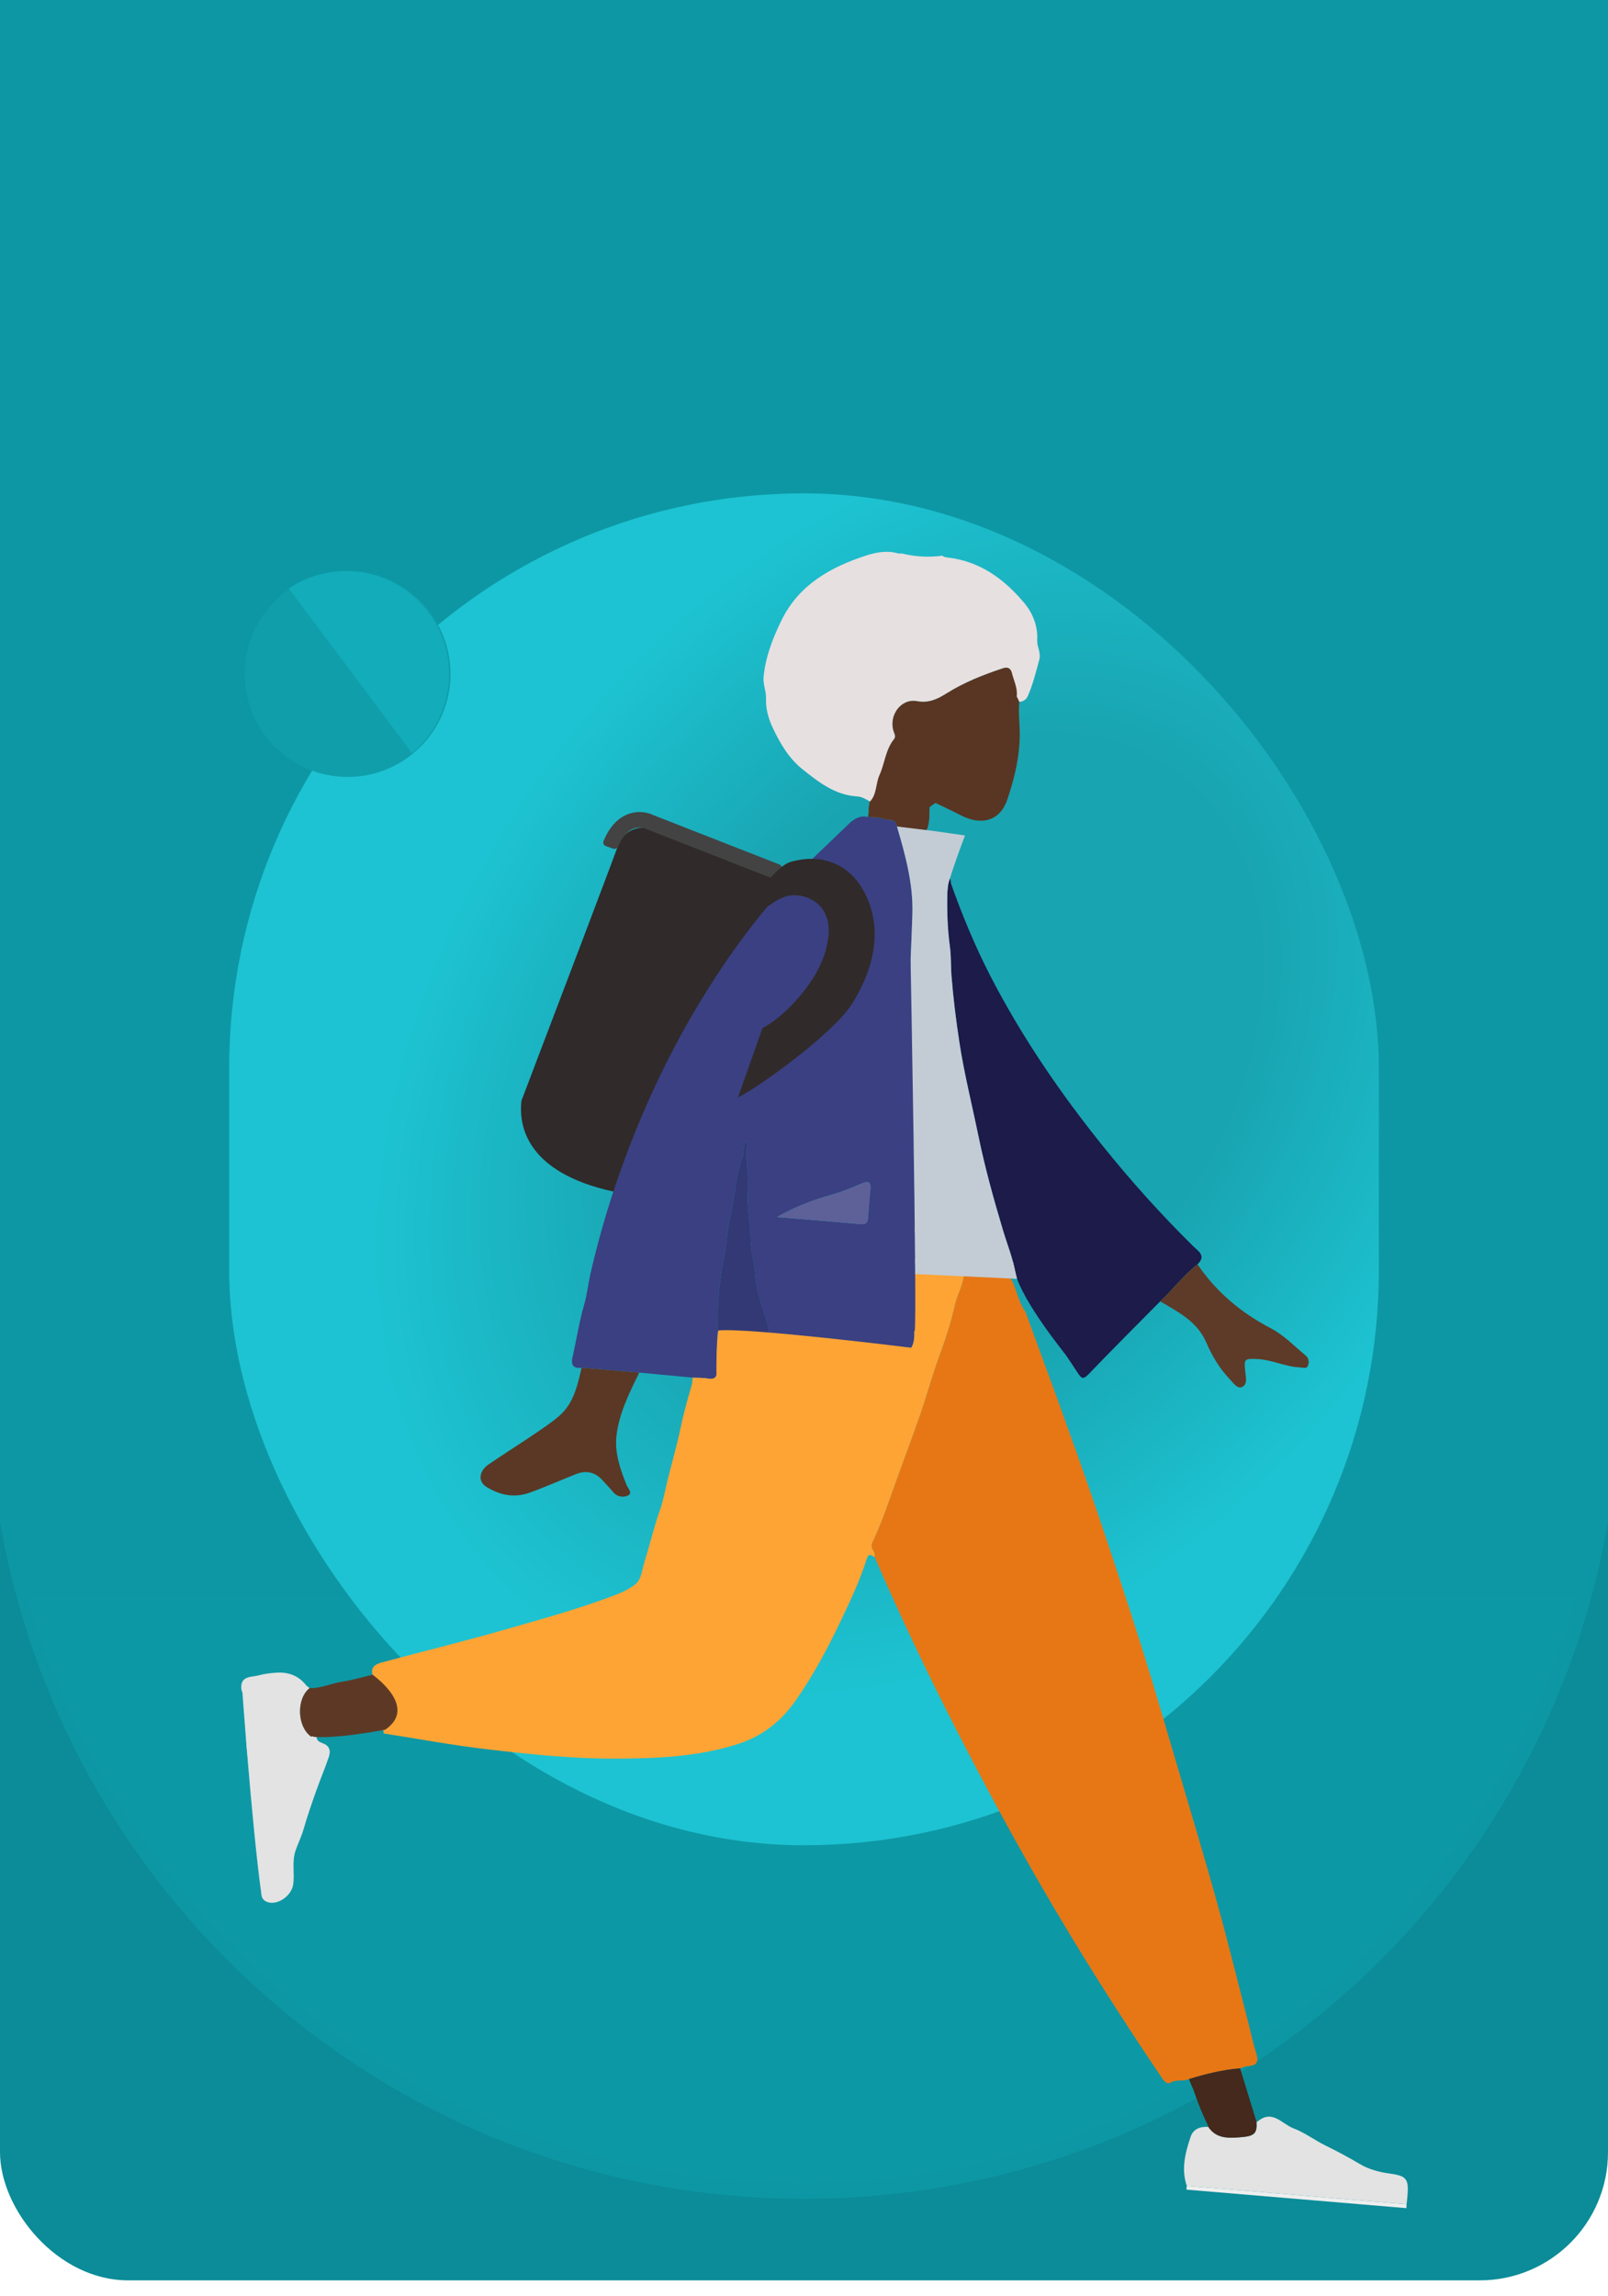 <svg width="414" height="591" viewBox="0 0 414 591" fill="none" xmlns="http://www.w3.org/2000/svg">
  <g filter="url(#filter0_d)">
    <rect y="237" width="414" height="346" rx="33" fill="#0B8C98" />
  </g>
  <g filter="url(#filter1_f)">
    <path d="M-3 -3H417V356C417 471.98 322.98 566 207 566C91.02 566 -3 471.98 -3 356V-3Z" fill="#0D97A4" />
  </g>
  <g filter="url(#filter2_f)">
    <path fill-rule="evenodd" clip-rule="evenodd"
      d="M7.295 411.241C31.84 498.17 111.744 561.875 206.528 561.875C301.311 561.875 381.216 498.17 405.761 411.241H7.295Z"
      fill="#0D98A5" />
  </g>
  <rect x="59" y="127" width="296" height="348" rx="148" fill="url(#paint0_angular)" />
  <path fill-rule="evenodd" clip-rule="evenodd"
    d="M197.048 238.724C198.677 234.455 201.305 227.57 198 225C194.4 222.2 176.833 216.167 168.5 213.5C166.166 212.667 161 212.4 159 218C157.284 222.804 143.67 258.618 134.258 283.327C133.242 292.412 138.282 303.646 162 307.5C163.022 307.666 163.995 307.833 164.92 308.001L194 257L196 242C196 241.469 196.458 240.267 197.048 238.724Z"
    fill="#302A2A" />
  <path fill-rule="evenodd" clip-rule="evenodd"
    d="M168.246 209.833C166.664 209.064 164.195 208.611 161.644 209.593C159.17 210.545 156.935 212.72 155.385 216.526C155.177 217.038 155.452 217.611 155.973 217.796L157.858 218.462C158.379 218.647 158.947 218.372 159.161 217.863C160.383 214.952 161.898 213.781 163.081 213.326C164.452 212.798 165.785 213.07 166.536 213.449L166.62 213.492L199.233 226.271C199.747 226.472 200.327 226.219 200.529 225.705L201.259 223.843C201.46 223.328 201.207 222.748 200.692 222.547L168.246 209.833Z"
    fill="#434343" />
  <circle cx="89.5" cy="173.5" r="26.5" fill="#109EAB" />
  <path fill-rule="evenodd" clip-rule="evenodd"
    d="M106.071 193.862L74.357 151.483C78.574 148.652 83.649 147 89.11 147C103.746 147 115.61 158.864 115.61 173.5C115.61 181.684 111.901 189.001 106.071 193.862Z"
    fill="#12ACBB" />
  <g clip-path="url(#clip0)">
    <path
      d="M362.159 567.409C362.136 567.742 362.112 568.081 362.089 568.414C343.212 566.825 324.335 565.236 305.462 563.647C305.49 563.319 305.513 562.991 305.541 562.658C324.413 564.246 343.286 565.83 362.159 567.409Z"
      fill="#EEEEEE" />
    <path
      d="M263.978 337.611C267.138 346.239 270.333 354.849 273.441 363.492C276.495 371.991 279.555 380.489 282.445 389.039C286.334 400.537 290.171 412.055 293.823 423.628C297.056 433.874 300.032 444.198 303.075 454.503C306.554 466.291 310.099 478.06 313.388 489.903C316.22 500.1 318.733 510.385 321.381 520.632C322.061 523.258 322.602 525.927 323.416 528.509C324.056 530.54 323.798 531.705 321.414 531.835C320.694 531.875 319.99 532.216 319.277 532.416C314.779 532.793 310.424 533.849 306.131 535.185C304.635 535.89 302.902 535.183 301.367 536.105C300.55 536.597 299.779 535.827 299.2 534.967C288.15 518.615 277.585 501.97 267.719 484.867C260.279 471.964 253.204 458.881 246.408 445.637C238.842 430.895 231.735 415.938 225.154 400.734C225.567 399.457 223.893 398.58 224.549 397.208C226.879 392.317 228.606 387.2 230.427 382.106C232.548 376.177 234.777 370.286 236.85 364.332C238.587 359.336 239.964 354.23 241.785 349.251C243.372 344.904 244.866 340.423 245.865 335.871C246.488 333.05 248.2 330.555 248.145 327.577C251.53 327.817 254.907 328.081 258.296 328.276C259.636 328.354 260.271 329.018 260.81 330.225C261.895 332.68 262.342 335.406 263.978 337.611Z"
      fill="#E77715" />
    <path
      d="M178.342 354.62C173.752 354.189 169.167 353.763 164.582 353.332C159.635 352.915 154.683 352.498 149.736 352.082C147.613 352.329 146.933 351.42 147.402 349.362C148.419 344.891 149.097 340.347 150.375 335.929C151.174 333.162 151.467 330.273 152.12 327.454C154.551 316.894 157.729 306.562 161.548 296.469C166.808 282.582 173.244 269.225 181.056 256.545C188.983 243.683 197.938 231.7 208.95 221.266C212.182 218.204 215.382 215.099 218.605 212.02C219.988 210.7 221.492 209.845 223.475 210.318C224.786 210.448 226.22 210.303 227.385 210.797C228.599 211.31 230.657 210.532 230.935 212.753C233.09 220.104 235.142 227.492 234.915 235.243C234.735 241.487 234.336 247.712 234.29 253.971C234.244 260.466 234.497 266.976 234.204 273.486C234.074 276.339 233.983 279.385 234.548 282.307C234.058 284.263 233.84 286.202 234.843 288.084C234.495 289.662 234.187 291.239 234.753 292.833C234.105 294.766 234.286 296.659 235.056 298.517C234.463 300.274 234.669 302.049 234.919 303.827C234.346 305.767 234.557 307.657 235.281 309.52C234.652 311.105 234.471 312.717 235.024 314.365C234.459 316.261 234.624 318.107 235.408 319.91C235.061 321.538 234.903 323.177 235.154 324.836C234.524 326.55 235.131 328.258 235.202 329.967C235.179 331.968 235.156 333.968 235.133 335.969C234.83 337.606 235.16 339.211 235.375 340.821C235.277 342.881 235.783 345.016 234.615 346.936C230.41 346.567 226.195 346.202 221.981 345.822C213.976 345.103 205.966 344.379 197.96 343.66C197.965 342.598 197.882 341.615 197.547 340.536C196.267 336.412 194.742 332.283 194.44 327.967C194.214 324.764 193.233 321.722 193.228 318.447C193.221 314.491 192.169 310.517 192.575 306.526C192.995 302.421 191.655 298.363 192.43 294.267C192.441 294.198 192.216 294.079 191.911 293.828C191.21 295.146 191.67 296.637 191.186 297.863C189.241 302.776 189.269 308.085 188.047 313.149C187.142 316.883 187.071 320.758 186.273 324.581C185.032 330.52 184.635 336.725 184.778 342.88C184.706 344.682 184.634 346.488 184.578 348.291C184.576 348.371 184.287 348.772 184.761 348.557C184.787 348.544 184.759 348.401 184.75 348.32C184.696 349.803 184.576 351.285 184.607 352.764C184.646 354.44 184.074 355.173 182.277 354.861C180.995 354.628 179.658 354.686 178.342 354.62ZM200.026 313.292C207.2 313.896 214.382 314.47 221.551 315.129C223.027 315.263 223.43 314.641 223.505 313.326C223.642 310.929 223.869 308.535 224.1 306.141C224.278 304.328 223.664 303.886 221.956 304.604C219.491 305.638 217.018 306.706 214.449 307.426C209.469 308.835 204.657 310.617 200.026 313.292Z"
      fill="#3A4082" />
    <path
      d="M234.606 346.93C235.779 345.006 235.273 342.87 235.375 340.826C235.245 339.213 236.102 337.543 235.134 335.959C235.157 333.958 235.18 331.958 235.202 329.972C235.558 326.522 235.558 326.517 239.028 326.809C242.066 327.065 245.103 327.326 248.141 327.581C248.195 330.56 246.483 333.054 245.86 335.876C244.862 340.423 243.368 344.909 241.78 349.256C239.959 354.235 238.583 359.341 236.845 364.337C234.772 370.291 232.544 376.176 230.422 382.111C228.602 387.205 226.869 392.321 224.545 397.213C223.893 398.585 225.562 399.461 225.149 400.738C224.433 400.568 223.7 399.575 223.194 401.184C221.432 406.774 218.923 412.075 216.411 417.341C213.025 424.441 209.326 431.385 204.777 437.846C201.041 443.149 196.293 446.915 190.035 448.927C179.619 452.276 168.936 452.673 158.119 452.699C147.117 452.724 136.231 451.552 125.353 450.286C116.462 449.252 107.639 447.598 98.788 446.222C98.755 445.904 98.722 445.581 98.693 445.263C98.791 441.726 97.769 438.346 97.002 434.962C96.713 433.696 97.294 432.087 95.904 431.119C95.32 428.887 97.013 428.289 98.499 427.883C108.766 425.112 119.116 422.609 129.336 419.674C139.003 416.898 148.728 414.262 158.147 410.679C160.029 409.966 161.95 409.097 163.506 407.861C165.239 406.485 165.277 404.069 165.912 402.065C167.309 397.656 168.33 393.141 169.895 388.772C170.602 386.798 171.031 384.677 171.497 382.643C172.643 377.598 174.176 372.645 175.22 367.565C175.975 363.884 177.026 360.207 178.079 356.561C178.256 355.94 178.253 355.269 178.337 354.625C179.653 354.691 180.99 354.633 182.278 354.856C184.074 355.168 184.642 354.435 184.607 352.759C184.572 351.279 184.696 349.798 184.749 348.335C184.773 347.942 184.792 347.528 184.822 347.115C185.121 343.145 185.121 343.145 189.203 343.488C203.889 344.729 218.574 345.971 233.26 347.217C233.921 347.273 234.614 347.481 235.227 347.338C235.712 347.223 235.154 347.141 235.073 347.089C234.94 347.003 234.767 346.978 234.606 346.93Z"
      fill="#FDA435" />
    <path
      d="M230.937 212.738C230.658 210.517 228.6 211.295 227.387 210.782C226.222 210.288 224.787 210.438 223.477 210.303C223.659 208.971 223.841 207.645 224.023 206.313C225.802 204.39 225.437 201.701 226.462 199.464C227.83 196.48 227.974 192.982 230.148 190.286C230.719 189.578 230.282 188.936 230.052 188.215C228.759 184.136 231.975 179.705 236.092 180.463C239.189 181.029 241.401 179.913 243.726 178.457C248.241 175.622 253.15 173.687 258.178 172.013C259.429 171.597 260.228 171.925 260.559 173.285C261.025 175.191 262.198 176.832 261.797 179.042C262.069 179.735 262.096 179.648 262.433 180.642C262.151 183.522 262.565 186.396 262.544 189.253C262.499 194.962 261.156 200.507 259.321 205.89C257.506 211.22 252.797 212.676 247.361 209.865C245.144 208.717 242.879 207.67 240.633 206.58C240.701 205.354 239.58 205.345 239.121 205.622C238.156 206.206 238.645 206.998 239.329 207.612C239.311 208.602 239.293 209.591 239.275 210.581C238.824 214.444 238.492 214.641 234.773 213.567C233.527 213.201 232.221 213.011 230.937 212.738Z"
      fill="#593623" />
    <path
      d="M81.498 446.95C81.443 448.142 82.391 448.477 83.211 448.791C84.933 449.452 85.16 450.793 84.674 452.224C83.641 455.271 82.38 458.239 81.309 461.268C80.197 464.424 79.099 467.596 78.178 470.808C77.631 472.725 76.746 474.493 76.098 476.361C75.084 479.305 75.932 482.265 75.466 485.185C75.039 487.868 71.824 490.316 69.191 489.718C68.105 489.472 67.333 488.716 67.309 487.692C67.126 480.638 65.966 473.665 65.406 466.644C65.037 462.041 64.651 457.413 63.88 452.827C63.496 450.551 63.289 448.066 63.434 445.81C63.615 442.896 62.287 440.17 62.919 437.295C63.122 436.38 62.225 435.734 62.136 434.76C61.812 431.298 64.813 431.756 66.505 431.283C68.053 430.852 69.839 430.632 71.498 430.557C74.317 430.434 76.9 431.392 78.76 433.742C79.013 434.058 79.385 434.285 79.703 434.547C76.27 437.322 76.482 444.39 80.072 447C80.305 447.5 80.54 447.395 80.783 447.005C81.024 446.995 81.261 446.975 81.498 446.95Z"
      fill="#E3E3E3" />
    <path
      d="M362.159 567.409C343.287 565.825 324.414 564.241 305.541 562.658C304.07 558.308 305.168 554.125 306.544 550.035C307.225 548.009 309.038 547.356 311.113 547.505C313.142 550.585 316.343 550.389 319.351 550.161C323.09 549.88 323.664 549.123 323.503 546.155C323.584 546.152 323.696 546.186 323.75 546.141C327.569 542.882 330.014 546.733 333.022 547.868C335.987 548.988 338.482 550.936 341.31 552.315C344.243 553.749 347.171 555.307 349.998 556.997C352.362 558.413 355.046 559.13 357.723 559.495C362.03 560.083 362.747 560.784 362.372 565.179C362.304 565.929 362.232 566.669 362.159 567.409Z"
      fill="#E3E3E3" />
    <path
      d="M149.737 352.077C154.689 352.494 159.635 352.91 164.582 353.327C162.035 358.54 159.385 363.799 158.717 369.586C158.218 373.915 159.668 378.153 161.303 382.226C161.643 383.07 162.974 384.319 161.72 384.949C160.653 385.485 158.995 385.436 157.917 384.143C157.04 383.088 156.066 382.105 155.151 381.077C153.239 378.933 150.924 378.418 148.288 379.463C144.279 381.048 140.34 382.814 136.288 384.265C132.385 385.664 128.601 384.875 125.169 382.703C123.048 381.363 123.309 378.682 125.722 377.017C129.416 374.474 133.221 372.096 136.938 369.58C139.354 367.946 141.826 366.351 144.015 364.443C147.716 361.22 148.69 356.6 149.737 352.077Z"
      fill="#5A3825" />
    <path
      d="M80.07 447.015C76.481 444.399 76.269 437.332 79.702 434.562C82.62 434.627 85.273 433.333 88.099 432.895C90.731 432.491 93.305 431.712 95.899 431.109C97.289 432.087 96.708 433.695 96.997 434.961C97.763 438.35 98.786 441.726 98.688 445.263C97.696 445.449 96.527 444.77 95.719 445.864C94.218 445.903 92.713 445.946 91.212 445.985C90.478 445.728 89.763 445.598 89.183 446.305C87.873 446.34 86.564 446.37 85.249 446.404C84.002 446.109 82.781 445.976 81.755 446.991C81.671 446.979 81.581 446.972 81.498 446.955C81.26 446.975 81.018 446.999 80.781 447.024C80.546 447.02 80.311 447.015 80.07 447.015Z"
      fill="#5D3925" />
    <path
      d="M99.196 445.235C99.196 445.235 85.828 447.85 80.076 447.01C80.076 447.01 79.345 443.854 79.589 443.76C79.832 443.66 89.016 442.696 89.287 442.634C89.558 442.566 95.478 442.183 95.496 442.33C95.513 442.477 95.905 431.104 95.905 431.104C95.905 431.104 107.819 439.337 99.196 445.235Z"
      fill="#5D3925" />
    <path
      d="M323.503 546.16C323.664 549.128 323.089 549.885 319.35 550.166C316.342 550.394 313.146 550.59 311.112 547.51C311.022 547.212 310.937 546.915 310.848 546.612C310.903 546.016 311.13 545.334 310.166 545.248C309.319 541.692 307.332 538.59 306.127 535.179C310.425 533.844 314.78 532.788 319.278 532.411C320.684 536.996 322.091 541.58 323.503 546.16Z"
      fill="#44291C" />
    <path
      d="M244.833 227.396C247.603 235.295 251.143 243.799 254.987 251.243C263.068 266.893 272.942 281.333 283.965 295.038C291.226 304.066 298.954 312.663 307.206 320.797C308.492 322.062 310.644 323.265 308.312 325.447C304.741 328.255 301.982 331.883 298.707 334.987C292.566 341.2 286.379 347.368 280.331 353.673C279.036 355.021 278.524 355.033 277.532 353.492C273.486 347.199 268.931 341.238 265.128 334.784C265.276 334.096 264.884 333.822 264.293 333.697C263.888 331.495 262.255 329.896 261.448 327.89C260.86 324.051 259.364 320.47 258.258 316.777C255.834 308.692 253.579 300.566 251.877 292.292C250.236 284.308 248.24 276.385 247.009 268.34C246.136 262.649 245.419 256.901 244.968 251.13C244.78 248.671 244.908 246.193 244.572 243.762C243.929 239.091 243.792 234.408 243.912 229.712C243.932 229.063 244.528 223.891 244.833 227.396Z"
      fill="#1C1B49" />
    <path
      d="M243.913 229.707C243.793 234.403 243.93 239.086 244.573 243.757C244.909 246.188 244.781 248.666 244.969 251.125C245.42 256.896 246.137 262.644 247.01 268.335C248.24 276.38 250.242 284.304 251.878 292.287C253.58 300.562 255.835 308.687 258.258 316.772C259.364 320.465 260.86 324.046 261.448 327.885C253.273 327.227 245.103 326.559 236.924 325.936C236.078 325.87 235.53 325.538 235.15 324.825C234.899 323.167 235.057 321.528 235.405 319.895C235.27 318.046 236.304 316.115 235.02 314.35C234.468 312.701 234.643 311.094 235.273 309.505C235.5 307.586 235.494 305.683 234.916 303.817C234.665 302.038 234.459 300.264 235.052 298.506C235.56 296.581 235.454 294.685 234.75 292.823C234.183 291.228 234.491 289.652 234.839 288.074C234.987 286.134 235.045 284.201 234.544 282.296C233.979 279.375 234.07 276.328 234.2 273.475C234.493 266.961 234.24 260.451 234.286 253.961C234.332 247.701 234.726 241.476 234.911 235.233C235.138 227.481 233.087 220.094 230.932 212.743C232.216 213.011 233.521 213.206 234.778 213.567C238.497 214.641 236.946 220.464 237.396 216.601C238.132 216.783 240.805 212.502 242.826 215.021C243.456 215.805 243.531 215.751 243.767 216.872C244.067 218.305 244.267 219.498 244.39 220.89C244.608 223.352 243.932 229.063 243.913 229.707Z"
      fill="#C3CCD5" />
    <path
      d="M298.706 334.992C301.982 331.884 304.74 328.26 308.311 325.452C313.158 332.594 319.533 337.927 327.178 341.915C330.54 343.67 333.221 346.495 336.142 348.918C336.956 349.593 337.093 350.526 336.809 351.403C336.445 352.514 335.435 352.018 334.661 351.988C330.899 351.832 327.473 350.011 323.697 349.839C320.41 349.687 320.271 349.8 320.597 353.002C320.742 354.436 321.271 356.414 319.74 357.056C318.536 357.56 317.509 355.957 316.556 354.965C313.929 352.221 312.044 348.973 310.568 345.574C308.218 340.119 303.346 337.741 298.706 334.992Z"
      fill="#5D3B28" />
    <path
      d="M184.779 342.875C184.636 336.72 185.033 330.515 186.274 324.576C187.072 320.753 187.142 316.879 188.047 313.145C189.275 308.081 189.246 302.771 191.187 297.858C191.671 296.632 191.215 295.141 191.912 293.823C192.216 294.074 192.447 294.194 192.431 294.262C191.656 298.358 192.996 302.416 192.575 306.521C192.169 310.513 193.222 314.481 193.229 318.442C193.234 321.717 194.214 324.759 194.44 327.962C194.743 332.284 196.268 336.407 197.548 340.531C197.883 341.61 197.965 342.594 197.961 343.655C193.567 343.395 189.173 343.135 184.779 342.875Z"
      fill="#333975" />
    <path
      d="M200.026 313.292C204.657 310.617 209.473 308.835 214.453 307.432C217.017 306.711 219.495 305.643 221.961 304.609C223.668 303.892 224.282 304.334 224.104 306.146C223.873 308.54 223.647 310.929 223.509 313.331C223.434 314.646 223.031 315.268 221.555 315.134C214.381 314.47 207.2 313.896 200.026 313.292Z"
      fill="#5D6198" />
    <path
      d="M235.133 335.964C236.101 337.547 235.244 339.217 235.374 340.83C235.16 339.205 234.83 337.601 235.133 335.964Z"
      fill="#E7E0E0" />
    <path
      d="M234.759 292.829C235.459 294.69 235.569 296.587 235.062 298.512C234.292 296.655 234.111 294.762 234.759 292.829Z"
      fill="#E7E0E0" />
    <path
      d="M234.554 282.302C235.054 284.207 234.997 286.14 234.848 288.08C233.84 286.197 234.064 284.254 234.554 282.302Z"
      fill="#E7E0E0" />
    <path
      d="M235.025 314.355C236.308 316.126 235.269 318.051 235.409 319.9C234.624 318.102 234.459 316.256 235.025 314.355Z"
      fill="#E7E0E0" />
    <path
      d="M234.92 303.822C235.499 305.689 235.504 307.592 235.277 309.51C234.557 307.657 234.346 305.762 234.92 303.822Z"
      fill="#E7E0E0" />
    <path
      d="M80.071 447.015C80.305 447.02 80.541 447.019 80.781 447.02C80.543 447.405 80.304 447.515 80.071 447.015Z"
      fill="#FEFEFE" />
    <path d="M62.252 433.438C62.252 433.438 64.82 470.024 67.312 487.703L75.594 459.746L62.252 433.438Z"
      fill="#E3E3E3" />
    <path
      d="M307.333 538.105C307.333 538.105 309.026 543.449 311.507 548.049L316.77 546.194C316.77 546.194 315.985 543.98 315.216 542.589C314.452 541.197 311.45 539.032 311.45 539.032C311.45 539.032 308.278 534.364 307.333 538.105Z"
      fill="#44291C" />
    <path
      d="M234.442 247.455C234.442 247.455 236.12 335.952 235.519 342.616C235.519 342.616 233.78 343.646 233.412 343.615C233.044 343.584 229.98 341.679 229.378 341.393C228.776 341.107 228.992 312.261 228.992 312.261L230.099 242.849L234.442 247.455Z"
      fill="#3A4082" />
    <path
      d="M234.605 346.93C234.605 346.93 192.905 341.737 184.952 342.479C184.952 342.479 184.352 344.727 184.455 355.395L197.99 352.764L231.704 351.772L238.09 348.715C238.09 348.715 237.815 347.1 237.358 346.946C236.894 346.797 234.605 346.93 234.605 346.93Z"
      fill="#FDA435" />
    <path
      d="M274.238 348.549C274.238 348.549 263.362 335.176 261.447 327.89L266.183 325.58C266.183 325.58 272.759 330.019 273.665 332.574C274.572 335.124 279.439 347.254 279.439 347.254L274.238 348.549Z"
      fill="#1C1B49" />
    <path
      d="M235.626 327.96L261.859 329.187C261.859 329.187 261.028 325.677 260.827 324.909C260.626 324.141 251.58 323.47 250.717 323.262C249.853 323.054 243.99 322.34 243.534 322.527C243.078 322.709 237.123 323.62 237.123 323.62L235.603 324.017L235.626 327.96Z"
      fill="#C3CCD5" />
    <path
      d="M241.225 206.5C241.225 206.5 238.231 208.105 237.862 209.691C237.494 211.277 236.454 205.067 236.71 204.467C236.966 203.868 238.777 202.994 239.481 203.374C240.189 203.759 241.225 206.5 241.225 206.5Z"
      fill="#593623" />
    <path
      d="M229.764 190.805C229.764 190.805 223.817 202.866 223.606 208.761L229.464 207.627L232.479 203.996L229.764 190.805Z"
      fill="#593623" />
    <path
      d="M262.438 180.643C262.438 180.643 261.819 173.846 260.224 172.45L259.041 172.17C259.041 172.17 258.454 171.525 258.707 173.755C258.96 175.984 259.645 176.527 259.862 177.101C260.08 177.67 260.945 178.694 260.945 178.694L262.438 180.643Z"
      fill="#593623" />
    <path
      d="M267.04 164.808C267.236 161.109 265.891 157.822 263.689 155.193C258.543 149.052 252.281 144.454 243.969 143.514C243.383 143.45 242.907 143.335 242.632 143.041C240.746 143.313 238.703 143.377 236.58 143.198C235.039 143.068 233.558 142.818 232.166 142.466C231.803 142.555 231.362 142.498 230.926 142.381C228.185 141.635 225.304 142.254 222.967 143.013C213.852 145.966 205.66 150.553 201.207 159.676C198.967 164.269 197.106 169.01 196.593 174.218C196.4 176.21 197.303 177.918 197.222 179.834C197.109 182.533 197.921 185.205 199.028 187.516C200.877 191.372 203.061 195.161 206.517 197.94C210.724 201.318 214.973 204.665 220.657 205.009C221.997 205.091 222.936 205.776 224.011 206.322C225.79 204.399 225.426 201.71 226.45 199.473C227.818 196.489 227.962 192.991 230.137 190.295C230.707 189.587 230.271 188.945 230.041 188.224C228.747 184.145 231.964 179.715 236.081 180.472C239.178 181.038 241.389 179.922 243.715 178.466C248.229 175.631 253.139 173.696 258.166 172.022C259.418 171.607 260.217 171.934 260.548 173.294C261.013 175.201 261.969 176.988 261.786 179.051C261.735 179.592 261.786 179.051 262.422 180.651C263.463 180.659 264.265 179.985 264.599 179.232C265.934 176.221 266.705 173.011 267.573 169.84C268.079 168.045 266.955 166.478 267.04 164.808Z"
      fill="#E7E0E0" />
    <path
      d="M240.336 213.905L248.455 215.059C248.455 215.059 243.639 227.661 243.507 230.484C243.374 233.307 239.093 227.609 239.093 227.609L231.153 212.781"
      fill="#C3CCD5" />
  </g>
  <path fill-rule="evenodd" clip-rule="evenodd"
    d="M212.983 242.853C215.077 233.655 208.518 229.942 203.5 230.5C200.038 230.885 194.898 235.216 191.27 239.166C190.74 239.704 190.257 240.205 189.834 240.645C189.276 241.224 188.822 241.696 188.5 242H187C188.099 240.964 189.671 238.526 191.505 235.682C195.126 230.067 199.765 222.873 203.78 221.793C206.882 220.959 210.581 220.661 214.23 222.025C218.023 223.442 220.952 226.35 222.903 230.392C227.746 240.423 224.123 250.911 219.312 258.471C214.454 266.105 195.628 279.686 190 282.5L196.317 264.633C199.689 262.947 205.296 258.145 209.188 252.029C211.233 248.814 212.521 245.716 212.983 242.853Z"
    fill="#302A2A" />
  <defs>
    <filter id="filter0_d" x="-4" y="237" width="422" height="354" filterUnits="userSpaceOnUse"
      color-interpolation-filters="sRGB">
      <feFlood flood-opacity="0" result="BackgroundImageFix" />
      <feColorMatrix in="SourceAlpha" type="matrix" values="0 0 0 0 0 0 0 0 0 0 0 0 0 0 0 0 0 0 127 0" />
      <feOffset dy="4" />
      <feGaussianBlur stdDeviation="2" />
      <feColorMatrix type="matrix" values="0 0 0 0 0 0 0 0 0 0 0 0 0 0 0 0 0 0 0.25 0" />
      <feBlend mode="normal" in2="BackgroundImageFix" result="effect1_dropShadow" />
      <feBlend mode="normal" in="SourceGraphic" in2="effect1_dropShadow" result="shape" />
    </filter>
    <filter id="filter1_f" x="-7" y="-7" width="428" height="577" filterUnits="userSpaceOnUse"
      color-interpolation-filters="sRGB">
      <feFlood flood-opacity="0" result="BackgroundImageFix" />
      <feBlend mode="normal" in="SourceGraphic" in2="BackgroundImageFix" result="shape" />
      <feGaussianBlur stdDeviation="2" result="effect1_foregroundBlur" />
    </filter>
    <filter id="filter2_f" x="-6.705" y="397.241" width="426.466" height="178.633" filterUnits="userSpaceOnUse"
      color-interpolation-filters="sRGB">
      <feFlood flood-opacity="0" result="BackgroundImageFix" />
      <feBlend mode="normal" in="SourceGraphic" in2="BackgroundImageFix" result="shape" />
      <feGaussianBlur stdDeviation="7" result="effect1_foregroundBlur" />
    </filter>
    <radialGradient id="paint0_angular" cx="0" cy="0" r="1" gradientUnits="userSpaceOnUse"
      gradientTransform="translate(247 274) rotate(-51.782) scale(263.473 195.477)">
      <stop offset="0.343" stop-color="#19A4B1" />
      <stop offset="0.674" stop-color="#1DC3D2" />
    </radialGradient>
    <clipPath id="clip0">
      <rect width="310.188" height="413.853" fill="white" transform="translate(87.717 130) rotate(4.812)" />
    </clipPath>
  </defs>
</svg>
